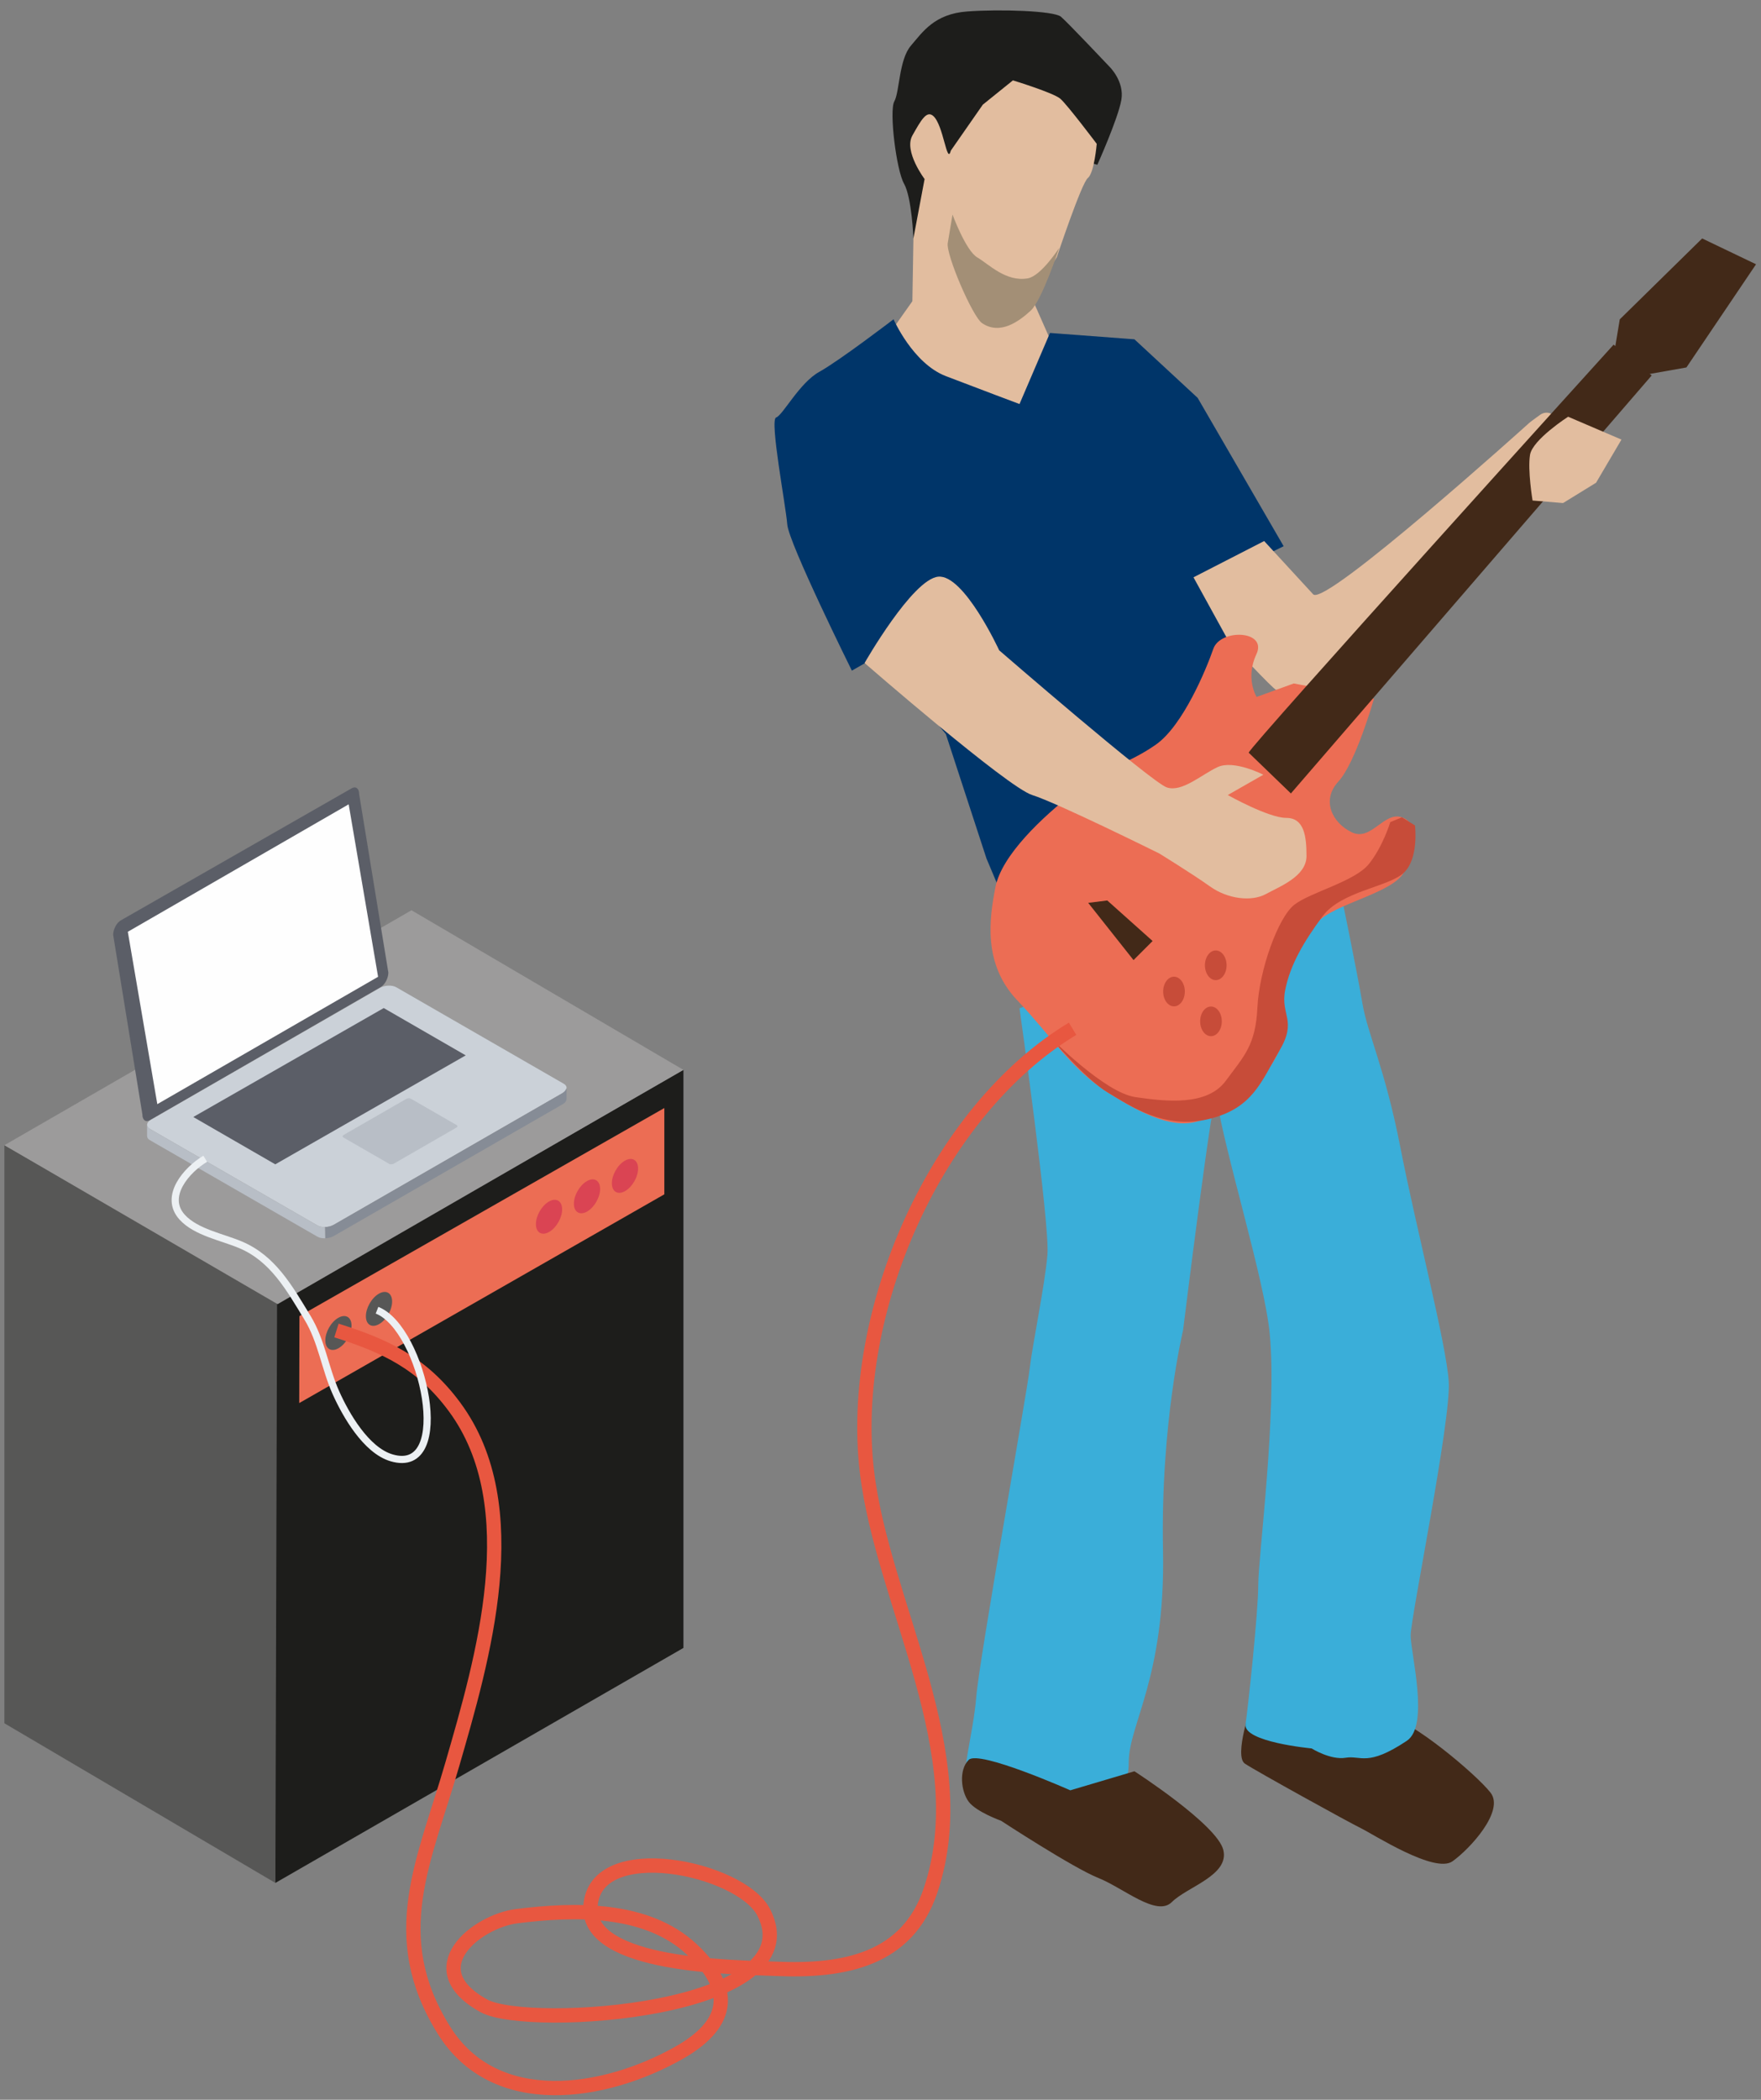 <svg xmlns="http://www.w3.org/2000/svg" width="172" height="205" viewBox="0 0 172 205">
  <rect x="0" y="0" width="172" height="205" fill="#808080" stroke="none"/>
  <g fill="none" fill-rule="evenodd" transform="translate(0 1)">
    <path fill="#1D1D1B" d="M89.216,22.266 C89.216,22.266 89.057,18.27 88.298,16.934 C87.54,15.598 86.834,9.817 87.349,8.9 C87.864,7.983 87.799,4.825 88.963,3.468 C90.127,2.111 91.263,0.358 94.464,0.12 C97.664,-0.119 102.948,0.053 103.628,0.635 C104.307,1.216 108.344,5.489 108.344,5.489 C108.344,5.489 109.849,6.93 109.523,8.763 C109.197,10.596 107.18,15.087 107.18,15.087 C107.18,15.087 102.926,13.707 100.94,15.809 C98.955,17.912 89.216,22.266 89.216,22.266"/>
    <path fill="#E2BD9F" d="M86.615,31.94 L89.113,28.407 L89.216,22.266 L90.306,16.48 C90.306,16.48 88.256,13.762 89.113,12.233 C89.972,10.704 90.509,9.76 91.15,10.321 C92.169,11.213 92.484,15.204 92.873,13.699 L95.993,9.218 L98.934,6.847 C98.934,6.847 102.881,8.055 103.56,8.636 C104.24,9.218 107.12,13.043 107.12,13.043 C107.12,13.043 106.883,15.873 106.254,16.377 C105.625,16.88 103.222,24.108 103.222,24.108 L100.755,28.035 L103.222,33.613 C103.222,33.613 104.984,42.998 101.618,41.111 C98.253,39.225 89.746,36.465 89.746,36.465 L86.615,31.94"/>
    <path fill="#003569" d="M96.351,82.817 L92.382,70.671 L85.959,62.906 L83.203,64.474 C83.203,64.474 77.03,52.027 76.892,50.194 C76.753,48.362 75.15,39.974 75.804,39.76 C76.459,39.547 78.082,36.375 80.022,35.304 C81.963,34.233 87.275,30.172 87.275,30.172 C87.275,30.172 89.158,34.48 92.382,35.72 C95.608,36.959 99.577,38.446 99.577,38.446 L102.553,31.506 L110.802,32.126 L116.977,37.844 L125.377,52.328 L117.39,56.227 L120.096,61.718 L116.942,68.44 C116.942,68.44 108.831,80.588 106.027,81.082 C103.222,81.576 97.882,86.447 97.882,86.447 L96.351,82.817"/>
    <path fill="#422918" d="M121.594,171.187 C122.71,171.931 131.753,176.921 132.938,177.497 C134.124,178.073 140.132,181.959 141.869,180.72 C143.605,179.48 146.962,175.804 145.59,174.027 C144.218,172.249 137.78,166.849 135.548,166.601 C133.315,166.353 128.72,165.103 128.72,165.103 L122.27,165.351 C122.27,165.351 120.477,170.443 121.594,171.187"/>
    <path fill="#3AAED9" d="M99.577,97.442 C99.577,97.442 102.553,118.512 102.306,121.487 C102.058,124.462 100.817,130.41 100.569,132.641 C100.321,134.872 95.663,160.915 95.359,164.618 C95.055,168.322 93.773,172.509 94.442,173.273 C95.111,174.037 104.389,179.446 106.076,176.742 C107.763,174.037 110.244,174.781 110.244,171.063 C110.244,167.345 113.841,162.759 113.593,150.365 C113.345,137.971 115.551,128.888 115.551,128.888 C115.551,128.888 118.562,104.533 118.802,106.118 C119.623,111.515 123.503,123.911 124.012,129.171 C124.757,136.855 122.896,150.984 122.896,153.711 C122.896,156.438 121.904,165.61 121.656,167.345 C121.408,169.08 128.106,169.699 128.106,169.699 C128.106,169.699 129.95,170.858 131.439,170.61 C132.927,170.362 133.552,171.525 137.408,168.956 C139.642,167.469 137.78,160.404 137.78,158.669 C137.78,156.934 141.75,137.599 141.501,133.881 C141.254,130.162 138.305,118.864 136.788,111.076 C135.271,103.287 133.564,99.921 133.067,96.946 C132.571,93.972 130.835,85.544 130.835,85.544 L99.577,97.442"/>
    <polyline fill="#422918" points="157.663 33.44 159.94 35.72 164.715 34.875 171.516 24.801 166.253 22.28 158.206 30.179 157.663 33.44"/>
    <path fill="#422918" d="M97.778,176.764 C97.778,176.764 104.786,181.35 107.267,182.342 C109.748,183.333 112.973,186.184 114.461,184.696 C115.95,183.209 120.089,182.095 119.485,179.615 C118.881,177.135 110.802,171.931 110.802,171.931 L104.538,173.79 C104.538,173.79 95.608,169.824 94.615,170.815 C93.623,171.806 93.871,173.913 94.615,174.905 C95.359,175.897 97.778,176.764 97.778,176.764"/>
    <path fill="#E2BD9F" d="M123.473,51.822 C123.473,51.822 126.99,55.637 128.26,57.024 C129.41,58.278 149.339,40.312 149.339,40.312 C149.406,40.226 150.451,39.483 150.451,39.483 C151.246,38.933 152.306,39.637 152.105,40.583 C152.045,40.863 149.566,42.58 149.566,42.58 C149.483,42.633 149.407,42.698 149.341,42.772 L128.47,66.294 C128.241,66.552 124.633,66.341 124.633,66.341 C124.37,66.314 120.096,61.718 120.096,61.718 C120.029,61.643 119.972,61.559 119.928,61.468 L116.57,55.364 L123.473,51.822"/>
    <path fill="#EC6D54" d="M122.736,67.043 C122.736,67.043 121.605,65.235 122.713,62.879 C123.821,60.522 119.196,60.355 118.506,62.349 C117.817,64.342 115.545,69.838 112.9,71.695 C110.255,73.552 108.11,73.873 104.952,76.323 C101.794,78.772 97.839,82.501 97.229,85.6 C96.619,88.698 95.994,93.131 99.362,96.665 C102.73,100.199 104.566,103.354 108.24,105.689 C111.852,107.983 114.844,109.3 117.328,108.366 C122.003,106.607 126.018,101.947 125.402,98.563 C124.785,95.177 126.96,90.897 128.662,89.054 C130.363,87.209 135.852,86.258 137.095,84.224 C138.338,82.19 138.691,79.388 136.925,78.794 C135.159,78.198 133.929,81.175 132.028,80.257 C130.128,79.339 129.024,77.141 130.725,75.297 C132.426,73.453 134.199,67.215 134.199,67.215 L126.365,65.726 L122.736,67.043"/>
    <path fill="#C74C39" d="M102.568,100.266 C102.569,100.266 107.85,105.662 110.883,106.109 C113.917,106.556 117.896,106.992 119.718,104.528 C121.541,102.064 122.635,101.04 122.814,97.362 C122.993,93.684 124.845,88.551 126.424,87.326 C128.004,86.101 132.32,85.068 133.697,83.358 C135.075,81.648 135.792,79.264 135.792,79.264 L136.925,78.794 L138.205,79.589 C138.205,79.589 138.607,82.837 137.095,84.224 C135.583,85.61 130.998,85.996 129.175,88.461 C127.351,90.925 126.014,93.187 125.526,95.667 C125.038,98.146 126.737,98.579 124.954,101.595 C123.171,104.611 122.359,107.225 118.042,108.258 C113.726,109.292 110.505,107.025 108.24,105.689 C105.976,104.352 102.568,100.266 102.568,100.266"/>
    <path fill="#422918" d="M121.962,72.486 C122.084,71.866 157.604,32.648 157.604,32.648 L161.323,35.656 L126.084,76.465 L121.962,72.486"/>
    <path fill="#E2BD9F" d="M84.444 63.73C84.444 63.73 98.412 75.877 100.817 76.62 103.222 77.364 113.221 82.322 113.221 82.322 113.221 82.322 116.446 84.304 118.182 85.544 119.919 86.783 122.243 87.049 123.64 86.288 125.037 85.526 127.609 84.552 127.609 82.57 127.609 80.586 127.361 78.851 125.625 78.851 123.888 78.851 119.919 76.62 119.919 76.62L123.392 74.637C123.392 74.637 120.522 73.151 118.927 73.893 117.331 74.636 115.454 76.372 113.965 75.877 112.477 75.381 97.592 62.491 97.592 62.491 97.592 62.491 94.162 55.056 91.638 55.302 89.113 55.549 84.444 63.73 84.444 63.73M153.162 39.686C153.162 39.686 149.688 41.917 149.44 43.404 149.193 44.891 149.688 47.866 149.688 47.866L152.665 48.114 155.89 46.131 158.371 41.917 153.162 39.686"/>
    <path fill="#A38F76" d="M93.033,19.949 C93.033,19.949 94.336,23.481 95.452,24.131 C96.569,24.782 98.243,26.548 100.383,26.176 C101.685,25.95 103.453,23.202 103.453,23.202 C103.453,23.202 101.779,28.315 100.662,29.337 C99.545,30.36 97.685,31.753 95.917,30.546 C94.983,29.907 92.382,23.853 92.568,22.737 C92.754,21.622 93.033,19.949 93.033,19.949"/>
    <polyline fill="#422918" points="108.15 86.914 112.578 90.872 110.713 92.735 106.286 87.146 108.15 86.914"/>
    <path fill="#C74C39" d="M115.724 95.803C115.724 96.603 115.25 97.251 114.666 97.251 114.082 97.251 113.608 96.603 113.608 95.803 113.608 95.004 114.082 94.356 114.666 94.356 115.25 94.356 115.724 95.004 115.724 95.803M119.802 93.242C119.802 94.041 119.329 94.69 118.744 94.69 118.161 94.69 117.687 94.041 117.687 93.242 117.687 92.442 118.161 91.794 118.744 91.794 119.329 91.794 119.802 92.442 119.802 93.242M119.336 98.714C119.336 99.514 118.862 100.163 118.279 100.163 117.694 100.163 117.221 99.514 117.221 98.714 117.221 97.914 117.694 97.267 118.279 97.267 118.862 97.267 119.336 97.914 119.336 98.714"/>
    <polyline fill="#1D1D1B" points="66.751 159.888 26.896 182.83 26.917 126.33 66.751 103.452 66.751 159.888"/>
    <polyline fill="#EC6D54" points="64.887 115.603 29.226 135.983 29.247 127.494 64.887 107.178 64.887 115.603"/>
    <polyline fill="#575756" points=".428 110.808 27.062 126.034 26.896 182.83 .428 167.244 .428 110.808"/>
    <polyline fill="#9C9B9B" points="27.113 126.325 66.751 103.452 40.191 87.869 .428 110.808 27.113 126.325"/>
    <path fill="#575756" d="M33.031 127.665C33.738 127.253 34.322 127.579 34.336 128.394 34.35 129.208 33.788 130.204 33.081 130.617 32.373 131.031 31.788 130.704 31.775 129.887 31.762 129.072 32.324 128.076 33.031 127.665M36.994 125.311C37.701 124.899 38.285 125.225 38.299 126.04 38.313 126.855 37.751 127.851 37.044 128.264 36.336 128.677 35.752 128.35 35.738 127.534 35.725 126.718 36.288 125.723 36.994 125.311"/>
    <path fill="#DA4453" d="M53.6 116.316C54.307 115.904 54.89 116.23 54.904 117.045 54.918 117.86 54.357 118.856 53.649 119.269 52.942 119.682 52.357 119.355 52.344 118.539 52.331 117.723 52.893 116.729 53.6 116.316M57.31 114.321C58.016 113.91 58.6 114.235 58.614 115.05 58.628 115.865 58.066 116.861 57.359 117.274 56.651 117.687 56.066 117.36 56.053 116.544 56.04 115.728 56.603 114.733 57.31 114.321M61.018 112.326C61.725 111.914 62.309 112.241 62.323 113.055 62.337 113.87 61.775 114.866 61.068 115.279 60.36 115.692 59.776 115.365 59.762 114.549 59.749 113.733 60.312 112.738 61.018 112.326"/>
    <path stroke="#E85740" stroke-width="1.4" d="M104.761,99.438 C91.353,107.542 82.842,127.167 84.674,142.657 C86.211,155.655 95.393,170.17 90.892,183.558 C88.626,190.3 82.534,191.514 75.758,191.216 C71.909,191.046 57.324,191.063 57.672,185.127 C58.07,178.344 72.346,181.35 74.587,185.694 C79.595,195.404 51.562,197.193 47.271,194.835 C40.681,191.212 46.55,186.571 50.474,186.077 C56.136,185.365 63.146,185.196 67.558,189.309 C72.025,193.474 70.945,196.812 66.266,199.446 C59.084,203.488 48.363,205.252 43.349,197.195 C37.617,187.983 41.453,180.688 44.18,171.242 C47.119,161.063 51.59,146.077 44.384,136.344 C41.219,132.068 37.646,130.403 32.862,128.897"/>
    <path fill="#CBD1D8" d="M31.007,118.641 L14.635,109.213 C14.232,108.981 14.286,108.574 14.755,108.309 L37.111,95.443 C37.581,95.178 38.293,95.15 38.696,95.382 L55.068,104.81 C55.47,105.042 55.416,105.449 54.947,105.715 L32.591,118.579 C32.122,118.845 31.409,118.873 31.007,118.641"/>
    <path fill="#B8BEC6" d="M38.018,112.63 L33.536,110.05 C33.425,109.986 33.44,109.875 33.569,109.802 L39.689,106.281 C39.817,106.208 40.012,106.2 40.123,106.264 L44.605,108.844 C44.715,108.908 44.7,109.02 44.572,109.092 L38.452,112.614 C38.323,112.687 38.128,112.694 38.018,112.63"/>
    <path fill="#868C96" d="M31.763,119.895 C32.054,119.886 32.353,119.812 32.591,119.678 L54.947,106.813 C55.205,106.668 55.332,106.479 55.332,106.3 L55.337,106.305 L55.337,105.239 C55.181,105.63 54.839,105.777 54.839,105.777 L32.591,118.579 C32.347,118.718 32.037,118.792 31.739,118.798 L31.763,119.895"/>
    <path fill="#B8BEC6" d="M31.739,118.798 C31.464,118.803 31.2,118.752 31.007,118.641 L14.863,109.345 C14.863,109.345 14.498,109.19 14.365,108.895 L14.365,109.897 L14.369,109.899 C14.36,110.053 14.445,110.202 14.635,110.312 L31.007,119.74 C31.205,119.854 31.48,119.905 31.763,119.895 L31.739,118.798"/>
    <path fill="#5B5E67" d="M11.788,88.864 L34.35,75.962 C34.752,75.729 35.079,75.979 35.076,76.517 L37.932,93.957 C37.929,94.496 37.598,95.128 37.196,95.361 L14.634,108.363 C14.232,108.596 13.905,108.346 13.908,107.808 L11.053,90.268 C11.056,89.729 11.386,89.098 11.788,88.864"/>
    <polyline fill="#FEFEFE" points="34.055 77.527 12.484 89.97 15.365 106.798 36.928 94.365 34.055 77.527"/>
    <polyline fill="#5B5E67" points="45.488 102.037 26.887 112.674 18.879 108.054 37.481 97.417 45.488 102.037"/>
    <path stroke="#ECF0F3" stroke-width=".7" d="M36.824,126.918 C41.344,128.684 44.444,143.172 38.237,141.326 C35.761,140.59 33.781,137.147 32.802,134.955 C31.74,132.573 31.404,129.9 30.036,127.658 C28.278,124.775 26.681,121.885 23.515,120.54 C21.727,119.779 19.149,119.32 17.797,117.838 C15.944,115.806 18.243,113.203 20.044,112.13"/>
  </g>
</svg>
